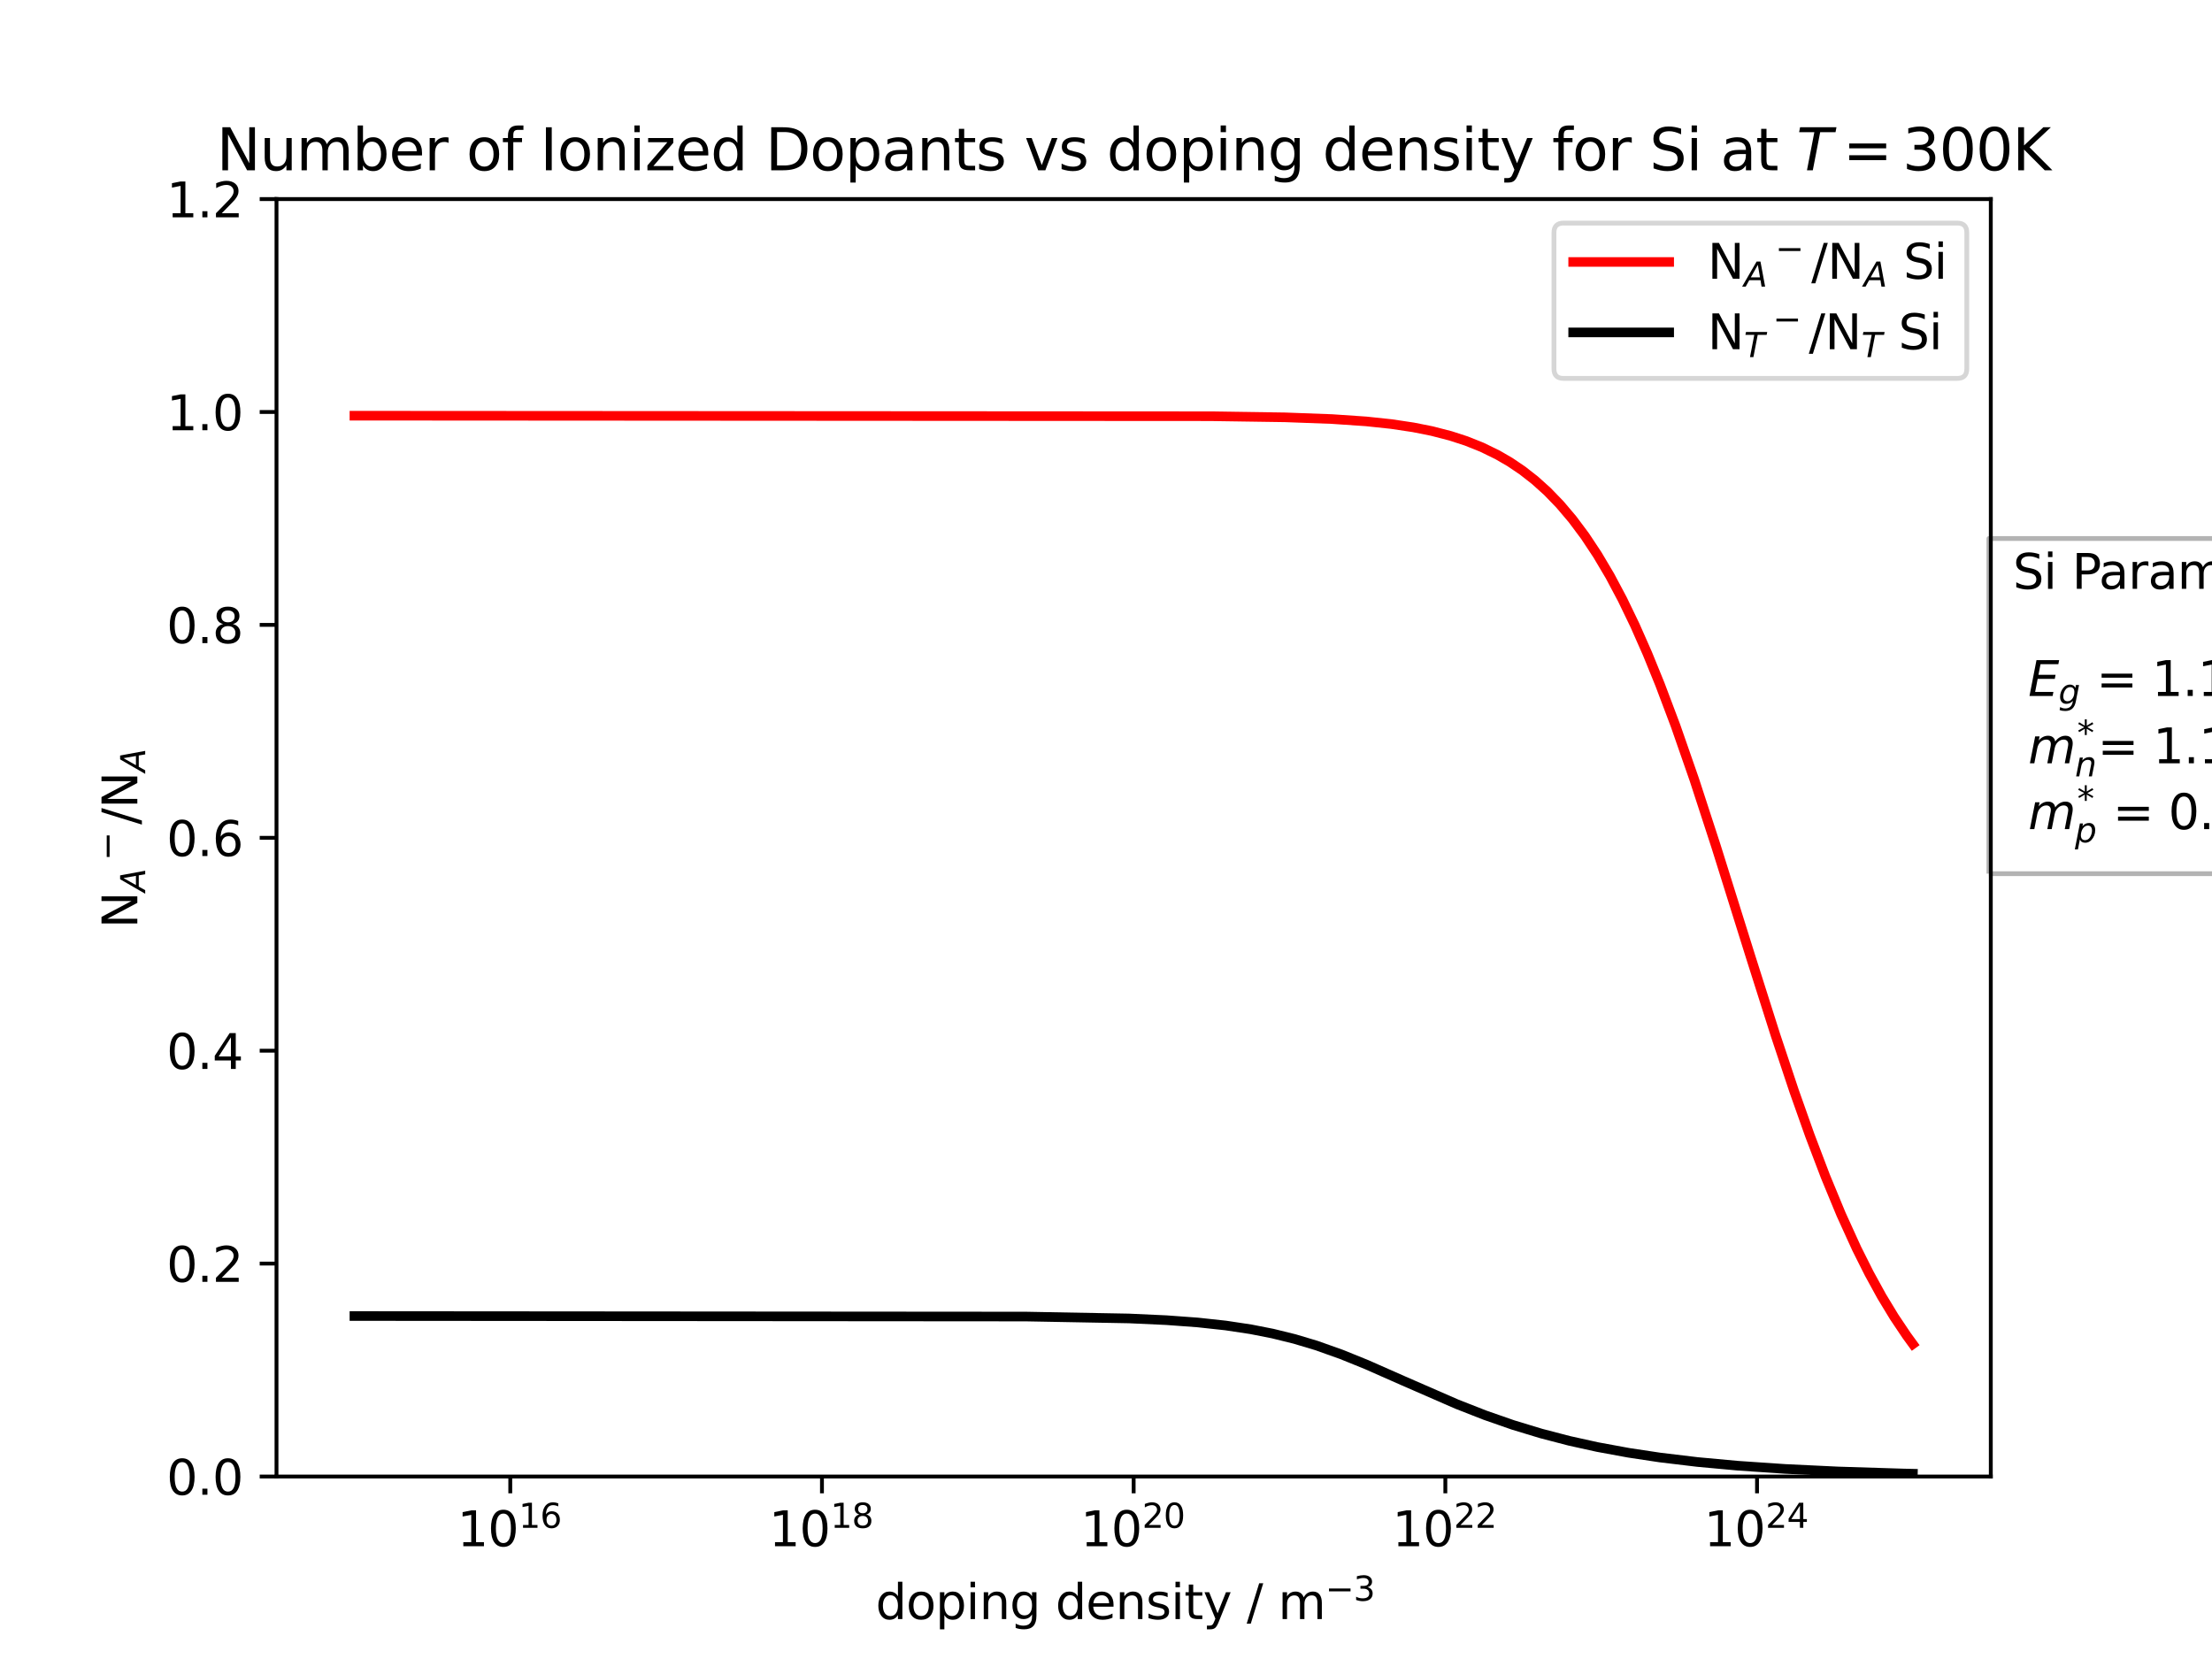 <?xml version="1.0" encoding="utf-8" standalone="no"?>
<!DOCTYPE svg PUBLIC "-//W3C//DTD SVG 1.1//EN"
  "http://www.w3.org/Graphics/SVG/1.1/DTD/svg11.dtd">
<svg xmlns:xlink="http://www.w3.org/1999/xlink" width="460.8pt" height="345.6pt" viewBox="0 0 460.8 345.6" xmlns="http://www.w3.org/2000/svg" version="1.1">
 <defs>
  <style type="text/css">*{stroke-linejoin: round; stroke-linecap: butt}</style>
 </defs>
 <g id="figure_1">
  <g id="patch_1">
   <path d="M 0 345.6 
L 460.8 345.6 
L 460.8 0 
L 0 0 
z
" style="fill: #ffffff"/>
  </g>
  <g id="axes_1">
   <g id="patch_2">
    <path d="M 57.6 307.584 
L 414.72 307.584 
L 414.72 41.472 
L 57.6 41.472 
z
" style="fill: #ffffff"/>
   </g>
   <g id="matplotlib.axis_1">
    <g id="xtick_1">
     <g id="line2d_1">
      <defs>
       <path id="me5ca3b048c" d="M 0 0 
L 0 3.5 
" style="stroke: #000000; stroke-width: 0.8"/>
      </defs>
      <g>
       <use xlink:href="#me5ca3b048c" x="106.298" y="307.584" style="stroke: #000000; stroke-width: 0.8"/>
      </g>
     </g>
     <g id="text_1">
      <!-- $\mathdefault{10^{16}}$ -->
      <g transform="translate(95.248 322.182) scale(0.1 -0.1)">
       <defs>
        <path id="DejaVuSans-31" d="M 794 531 
L 1825 531 
L 1825 4091 
L 703 3866 
L 703 4441 
L 1819 4666 
L 2450 4666 
L 2450 531 
L 3481 531 
L 3481 0 
L 794 0 
L 794 531 
z
" transform="scale(0.016)"/>
        <path id="DejaVuSans-30" d="M 2034 4250 
Q 1547 4250 1301 3770 
Q 1056 3291 1056 2328 
Q 1056 1369 1301 889 
Q 1547 409 2034 409 
Q 2525 409 2770 889 
Q 3016 1369 3016 2328 
Q 3016 3291 2770 3770 
Q 2525 4250 2034 4250 
z
M 2034 4750 
Q 2819 4750 3233 4129 
Q 3647 3509 3647 2328 
Q 3647 1150 3233 529 
Q 2819 -91 2034 -91 
Q 1250 -91 836 529 
Q 422 1150 422 2328 
Q 422 3509 836 4129 
Q 1250 4750 2034 4750 
z
" transform="scale(0.016)"/>
        <path id="DejaVuSans-36" d="M 2113 2584 
Q 1688 2584 1439 2293 
Q 1191 2003 1191 1497 
Q 1191 994 1439 701 
Q 1688 409 2113 409 
Q 2538 409 2786 701 
Q 3034 994 3034 1497 
Q 3034 2003 2786 2293 
Q 2538 2584 2113 2584 
z
M 3366 4563 
L 3366 3988 
Q 3128 4100 2886 4159 
Q 2644 4219 2406 4219 
Q 1781 4219 1451 3797 
Q 1122 3375 1075 2522 
Q 1259 2794 1537 2939 
Q 1816 3084 2150 3084 
Q 2853 3084 3261 2657 
Q 3669 2231 3669 1497 
Q 3669 778 3244 343 
Q 2819 -91 2113 -91 
Q 1303 -91 875 529 
Q 447 1150 447 2328 
Q 447 3434 972 4092 
Q 1497 4750 2381 4750 
Q 2619 4750 2861 4703 
Q 3103 4656 3366 4563 
z
" transform="scale(0.016)"/>
       </defs>
       <use xlink:href="#DejaVuSans-31" transform="translate(0 0.766)"/>
       <use xlink:href="#DejaVuSans-30" transform="translate(63.623 0.766)"/>
       <use xlink:href="#DejaVuSans-31" transform="translate(128.203 39.047) scale(0.7)"/>
       <use xlink:href="#DejaVuSans-36" transform="translate(172.739 39.047) scale(0.7)"/>
      </g>
     </g>
    </g>
    <g id="xtick_2">
     <g id="line2d_2">
      <g>
       <use xlink:href="#me5ca3b048c" x="171.229" y="307.584" style="stroke: #000000; stroke-width: 0.8"/>
      </g>
     </g>
     <g id="text_2">
      <!-- $\mathdefault{10^{18}}$ -->
      <g transform="translate(160.179 322.182) scale(0.1 -0.1)">
       <defs>
        <path id="DejaVuSans-38" d="M 2034 2216 
Q 1584 2216 1326 1975 
Q 1069 1734 1069 1313 
Q 1069 891 1326 650 
Q 1584 409 2034 409 
Q 2484 409 2743 651 
Q 3003 894 3003 1313 
Q 3003 1734 2745 1975 
Q 2488 2216 2034 2216 
z
M 1403 2484 
Q 997 2584 770 2862 
Q 544 3141 544 3541 
Q 544 4100 942 4425 
Q 1341 4750 2034 4750 
Q 2731 4750 3128 4425 
Q 3525 4100 3525 3541 
Q 3525 3141 3298 2862 
Q 3072 2584 2669 2484 
Q 3125 2378 3379 2068 
Q 3634 1759 3634 1313 
Q 3634 634 3220 271 
Q 2806 -91 2034 -91 
Q 1263 -91 848 271 
Q 434 634 434 1313 
Q 434 1759 690 2068 
Q 947 2378 1403 2484 
z
M 1172 3481 
Q 1172 3119 1398 2916 
Q 1625 2713 2034 2713 
Q 2441 2713 2670 2916 
Q 2900 3119 2900 3481 
Q 2900 3844 2670 4047 
Q 2441 4250 2034 4250 
Q 1625 4250 1398 4047 
Q 1172 3844 1172 3481 
z
" transform="scale(0.016)"/>
       </defs>
       <use xlink:href="#DejaVuSans-31" transform="translate(0 0.766)"/>
       <use xlink:href="#DejaVuSans-30" transform="translate(63.623 0.766)"/>
       <use xlink:href="#DejaVuSans-31" transform="translate(128.203 39.047) scale(0.7)"/>
       <use xlink:href="#DejaVuSans-38" transform="translate(172.739 39.047) scale(0.7)"/>
      </g>
     </g>
    </g>
    <g id="xtick_3">
     <g id="line2d_3">
      <g>
       <use xlink:href="#me5ca3b048c" x="236.16" y="307.584" style="stroke: #000000; stroke-width: 0.8"/>
      </g>
     </g>
     <g id="text_3">
      <!-- $\mathdefault{10^{20}}$ -->
      <g transform="translate(225.11 322.182) scale(0.1 -0.1)">
       <defs>
        <path id="DejaVuSans-32" d="M 1228 531 
L 3431 531 
L 3431 0 
L 469 0 
L 469 531 
Q 828 903 1448 1529 
Q 2069 2156 2228 2338 
Q 2531 2678 2651 2914 
Q 2772 3150 2772 3378 
Q 2772 3750 2511 3984 
Q 2250 4219 1831 4219 
Q 1534 4219 1204 4116 
Q 875 4013 500 3803 
L 500 4441 
Q 881 4594 1212 4672 
Q 1544 4750 1819 4750 
Q 2544 4750 2975 4387 
Q 3406 4025 3406 3419 
Q 3406 3131 3298 2873 
Q 3191 2616 2906 2266 
Q 2828 2175 2409 1742 
Q 1991 1309 1228 531 
z
" transform="scale(0.016)"/>
       </defs>
       <use xlink:href="#DejaVuSans-31" transform="translate(0 0.766)"/>
       <use xlink:href="#DejaVuSans-30" transform="translate(63.623 0.766)"/>
       <use xlink:href="#DejaVuSans-32" transform="translate(128.203 39.047) scale(0.7)"/>
       <use xlink:href="#DejaVuSans-30" transform="translate(172.739 39.047) scale(0.7)"/>
      </g>
     </g>
    </g>
    <g id="xtick_4">
     <g id="line2d_4">
      <g>
       <use xlink:href="#me5ca3b048c" x="301.091" y="307.584" style="stroke: #000000; stroke-width: 0.8"/>
      </g>
     </g>
     <g id="text_4">
      <!-- $\mathdefault{10^{22}}$ -->
      <g transform="translate(290.041 322.182) scale(0.1 -0.1)">
       <use xlink:href="#DejaVuSans-31" transform="translate(0 0.766)"/>
       <use xlink:href="#DejaVuSans-30" transform="translate(63.623 0.766)"/>
       <use xlink:href="#DejaVuSans-32" transform="translate(128.203 39.047) scale(0.7)"/>
       <use xlink:href="#DejaVuSans-32" transform="translate(172.739 39.047) scale(0.7)"/>
      </g>
     </g>
    </g>
    <g id="xtick_5">
     <g id="line2d_5">
      <g>
       <use xlink:href="#me5ca3b048c" x="366.022" y="307.584" style="stroke: #000000; stroke-width: 0.8"/>
      </g>
     </g>
     <g id="text_5">
      <!-- $\mathdefault{10^{24}}$ -->
      <g transform="translate(354.972 322.182) scale(0.1 -0.1)">
       <defs>
        <path id="DejaVuSans-34" d="M 2419 4116 
L 825 1625 
L 2419 1625 
L 2419 4116 
z
M 2253 4666 
L 3047 4666 
L 3047 1625 
L 3713 1625 
L 3713 1100 
L 3047 1100 
L 3047 0 
L 2419 0 
L 2419 1100 
L 313 1100 
L 313 1709 
L 2253 4666 
z
" transform="scale(0.016)"/>
       </defs>
       <use xlink:href="#DejaVuSans-31" transform="translate(0 0.766)"/>
       <use xlink:href="#DejaVuSans-30" transform="translate(63.623 0.766)"/>
       <use xlink:href="#DejaVuSans-32" transform="translate(128.203 39.047) scale(0.7)"/>
       <use xlink:href="#DejaVuSans-34" transform="translate(172.739 39.047) scale(0.7)"/>
      </g>
     </g>
    </g>
    <g id="text_6">
     <!-- doping density / m$^{-3}$  -->
     <g transform="translate(182.41 337.362) scale(0.1 -0.1)">
      <defs>
       <path id="DejaVuSans-64" d="M 2906 2969 
L 2906 4863 
L 3481 4863 
L 3481 0 
L 2906 0 
L 2906 525 
Q 2725 213 2448 61 
Q 2172 -91 1784 -91 
Q 1150 -91 751 415 
Q 353 922 353 1747 
Q 353 2572 751 3078 
Q 1150 3584 1784 3584 
Q 2172 3584 2448 3432 
Q 2725 3281 2906 2969 
z
M 947 1747 
Q 947 1113 1208 752 
Q 1469 391 1925 391 
Q 2381 391 2643 752 
Q 2906 1113 2906 1747 
Q 2906 2381 2643 2742 
Q 2381 3103 1925 3103 
Q 1469 3103 1208 2742 
Q 947 2381 947 1747 
z
" transform="scale(0.016)"/>
       <path id="DejaVuSans-6f" d="M 1959 3097 
Q 1497 3097 1228 2736 
Q 959 2375 959 1747 
Q 959 1119 1226 758 
Q 1494 397 1959 397 
Q 2419 397 2687 759 
Q 2956 1122 2956 1747 
Q 2956 2369 2687 2733 
Q 2419 3097 1959 3097 
z
M 1959 3584 
Q 2709 3584 3137 3096 
Q 3566 2609 3566 1747 
Q 3566 888 3137 398 
Q 2709 -91 1959 -91 
Q 1206 -91 779 398 
Q 353 888 353 1747 
Q 353 2609 779 3096 
Q 1206 3584 1959 3584 
z
" transform="scale(0.016)"/>
       <path id="DejaVuSans-70" d="M 1159 525 
L 1159 -1331 
L 581 -1331 
L 581 3500 
L 1159 3500 
L 1159 2969 
Q 1341 3281 1617 3432 
Q 1894 3584 2278 3584 
Q 2916 3584 3314 3078 
Q 3713 2572 3713 1747 
Q 3713 922 3314 415 
Q 2916 -91 2278 -91 
Q 1894 -91 1617 61 
Q 1341 213 1159 525 
z
M 3116 1747 
Q 3116 2381 2855 2742 
Q 2594 3103 2138 3103 
Q 1681 3103 1420 2742 
Q 1159 2381 1159 1747 
Q 1159 1113 1420 752 
Q 1681 391 2138 391 
Q 2594 391 2855 752 
Q 3116 1113 3116 1747 
z
" transform="scale(0.016)"/>
       <path id="DejaVuSans-69" d="M 603 3500 
L 1178 3500 
L 1178 0 
L 603 0 
L 603 3500 
z
M 603 4863 
L 1178 4863 
L 1178 4134 
L 603 4134 
L 603 4863 
z
" transform="scale(0.016)"/>
       <path id="DejaVuSans-6e" d="M 3513 2113 
L 3513 0 
L 2938 0 
L 2938 2094 
Q 2938 2591 2744 2837 
Q 2550 3084 2163 3084 
Q 1697 3084 1428 2787 
Q 1159 2491 1159 1978 
L 1159 0 
L 581 0 
L 581 3500 
L 1159 3500 
L 1159 2956 
Q 1366 3272 1645 3428 
Q 1925 3584 2291 3584 
Q 2894 3584 3203 3211 
Q 3513 2838 3513 2113 
z
" transform="scale(0.016)"/>
       <path id="DejaVuSans-67" d="M 2906 1791 
Q 2906 2416 2648 2759 
Q 2391 3103 1925 3103 
Q 1463 3103 1205 2759 
Q 947 2416 947 1791 
Q 947 1169 1205 825 
Q 1463 481 1925 481 
Q 2391 481 2648 825 
Q 2906 1169 2906 1791 
z
M 3481 434 
Q 3481 -459 3084 -895 
Q 2688 -1331 1869 -1331 
Q 1566 -1331 1297 -1286 
Q 1028 -1241 775 -1147 
L 775 -588 
Q 1028 -725 1275 -790 
Q 1522 -856 1778 -856 
Q 2344 -856 2625 -561 
Q 2906 -266 2906 331 
L 2906 616 
Q 2728 306 2450 153 
Q 2172 0 1784 0 
Q 1141 0 747 490 
Q 353 981 353 1791 
Q 353 2603 747 3093 
Q 1141 3584 1784 3584 
Q 2172 3584 2450 3431 
Q 2728 3278 2906 2969 
L 2906 3500 
L 3481 3500 
L 3481 434 
z
" transform="scale(0.016)"/>
       <path id="DejaVuSans-20" transform="scale(0.016)"/>
       <path id="DejaVuSans-65" d="M 3597 1894 
L 3597 1613 
L 953 1613 
Q 991 1019 1311 708 
Q 1631 397 2203 397 
Q 2534 397 2845 478 
Q 3156 559 3463 722 
L 3463 178 
Q 3153 47 2828 -22 
Q 2503 -91 2169 -91 
Q 1331 -91 842 396 
Q 353 884 353 1716 
Q 353 2575 817 3079 
Q 1281 3584 2069 3584 
Q 2775 3584 3186 3129 
Q 3597 2675 3597 1894 
z
M 3022 2063 
Q 3016 2534 2758 2815 
Q 2500 3097 2075 3097 
Q 1594 3097 1305 2825 
Q 1016 2553 972 2059 
L 3022 2063 
z
" transform="scale(0.016)"/>
       <path id="DejaVuSans-73" d="M 2834 3397 
L 2834 2853 
Q 2591 2978 2328 3040 
Q 2066 3103 1784 3103 
Q 1356 3103 1142 2972 
Q 928 2841 928 2578 
Q 928 2378 1081 2264 
Q 1234 2150 1697 2047 
L 1894 2003 
Q 2506 1872 2764 1633 
Q 3022 1394 3022 966 
Q 3022 478 2636 193 
Q 2250 -91 1575 -91 
Q 1294 -91 989 -36 
Q 684 19 347 128 
L 347 722 
Q 666 556 975 473 
Q 1284 391 1588 391 
Q 1994 391 2212 530 
Q 2431 669 2431 922 
Q 2431 1156 2273 1281 
Q 2116 1406 1581 1522 
L 1381 1569 
Q 847 1681 609 1914 
Q 372 2147 372 2553 
Q 372 3047 722 3315 
Q 1072 3584 1716 3584 
Q 2034 3584 2315 3537 
Q 2597 3491 2834 3397 
z
" transform="scale(0.016)"/>
       <path id="DejaVuSans-74" d="M 1172 4494 
L 1172 3500 
L 2356 3500 
L 2356 3053 
L 1172 3053 
L 1172 1153 
Q 1172 725 1289 603 
Q 1406 481 1766 481 
L 2356 481 
L 2356 0 
L 1766 0 
Q 1100 0 847 248 
Q 594 497 594 1153 
L 594 3053 
L 172 3053 
L 172 3500 
L 594 3500 
L 594 4494 
L 1172 4494 
z
" transform="scale(0.016)"/>
       <path id="DejaVuSans-79" d="M 2059 -325 
Q 1816 -950 1584 -1140 
Q 1353 -1331 966 -1331 
L 506 -1331 
L 506 -850 
L 844 -850 
Q 1081 -850 1212 -737 
Q 1344 -625 1503 -206 
L 1606 56 
L 191 3500 
L 800 3500 
L 1894 763 
L 2988 3500 
L 3597 3500 
L 2059 -325 
z
" transform="scale(0.016)"/>
       <path id="DejaVuSans-2f" d="M 1625 4666 
L 2156 4666 
L 531 -594 
L 0 -594 
L 1625 4666 
z
" transform="scale(0.016)"/>
       <path id="DejaVuSans-6d" d="M 3328 2828 
Q 3544 3216 3844 3400 
Q 4144 3584 4550 3584 
Q 5097 3584 5394 3201 
Q 5691 2819 5691 2113 
L 5691 0 
L 5113 0 
L 5113 2094 
Q 5113 2597 4934 2840 
Q 4756 3084 4391 3084 
Q 3944 3084 3684 2787 
Q 3425 2491 3425 1978 
L 3425 0 
L 2847 0 
L 2847 2094 
Q 2847 2600 2669 2842 
Q 2491 3084 2119 3084 
Q 1678 3084 1418 2786 
Q 1159 2488 1159 1978 
L 1159 0 
L 581 0 
L 581 3500 
L 1159 3500 
L 1159 2956 
Q 1356 3278 1631 3431 
Q 1906 3584 2284 3584 
Q 2666 3584 2933 3390 
Q 3200 3197 3328 2828 
z
" transform="scale(0.016)"/>
       <path id="DejaVuSans-2212" d="M 678 2272 
L 4684 2272 
L 4684 1741 
L 678 1741 
L 678 2272 
z
" transform="scale(0.016)"/>
       <path id="DejaVuSans-33" d="M 2597 2516 
Q 3050 2419 3304 2112 
Q 3559 1806 3559 1356 
Q 3559 666 3084 287 
Q 2609 -91 1734 -91 
Q 1441 -91 1130 -33 
Q 819 25 488 141 
L 488 750 
Q 750 597 1062 519 
Q 1375 441 1716 441 
Q 2309 441 2620 675 
Q 2931 909 2931 1356 
Q 2931 1769 2642 2001 
Q 2353 2234 1838 2234 
L 1294 2234 
L 1294 2753 
L 1863 2753 
Q 2328 2753 2575 2939 
Q 2822 3125 2822 3475 
Q 2822 3834 2567 4026 
Q 2313 4219 1838 4219 
Q 1578 4219 1281 4162 
Q 984 4106 628 3988 
L 628 4550 
Q 988 4650 1302 4700 
Q 1616 4750 1894 4750 
Q 2613 4750 3031 4423 
Q 3450 4097 3450 3541 
Q 3450 3153 3228 2886 
Q 3006 2619 2597 2516 
z
" transform="scale(0.016)"/>
      </defs>
      <use xlink:href="#DejaVuSans-64" transform="translate(0 0.766)"/>
      <use xlink:href="#DejaVuSans-6f" transform="translate(63.477 0.766)"/>
      <use xlink:href="#DejaVuSans-70" transform="translate(124.658 0.766)"/>
      <use xlink:href="#DejaVuSans-69" transform="translate(188.135 0.766)"/>
      <use xlink:href="#DejaVuSans-6e" transform="translate(215.918 0.766)"/>
      <use xlink:href="#DejaVuSans-67" transform="translate(279.297 0.766)"/>
      <use xlink:href="#DejaVuSans-20" transform="translate(342.773 0.766)"/>
      <use xlink:href="#DejaVuSans-64" transform="translate(374.561 0.766)"/>
      <use xlink:href="#DejaVuSans-65" transform="translate(438.037 0.766)"/>
      <use xlink:href="#DejaVuSans-6e" transform="translate(499.561 0.766)"/>
      <use xlink:href="#DejaVuSans-73" transform="translate(562.939 0.766)"/>
      <use xlink:href="#DejaVuSans-69" transform="translate(615.039 0.766)"/>
      <use xlink:href="#DejaVuSans-74" transform="translate(642.822 0.766)"/>
      <use xlink:href="#DejaVuSans-79" transform="translate(682.031 0.766)"/>
      <use xlink:href="#DejaVuSans-20" transform="translate(741.211 0.766)"/>
      <use xlink:href="#DejaVuSans-2f" transform="translate(772.998 0.766)"/>
      <use xlink:href="#DejaVuSans-20" transform="translate(806.689 0.766)"/>
      <use xlink:href="#DejaVuSans-6d" transform="translate(838.477 0.766)"/>
      <use xlink:href="#DejaVuSans-2212" transform="translate(936.846 39.047) scale(0.7)"/>
      <use xlink:href="#DejaVuSans-33" transform="translate(995.498 39.047) scale(0.7)"/>
      <use xlink:href="#DejaVuSans-20" transform="translate(1042.769 0.766)"/>
     </g>
    </g>
   </g>
   <g id="matplotlib.axis_2">
    <g id="ytick_1">
     <g id="line2d_6">
      <defs>
       <path id="md9f8030d92" d="M 0 0 
L -3.5 0 
" style="stroke: #000000; stroke-width: 0.8"/>
      </defs>
      <g>
       <use xlink:href="#md9f8030d92" x="57.6" y="307.584" style="stroke: #000000; stroke-width: 0.8"/>
      </g>
     </g>
     <g id="text_7">
      <!-- 0.0 -->
      <g transform="translate(34.697 311.383) scale(0.1 -0.1)">
       <defs>
        <path id="DejaVuSans-2e" d="M 684 794 
L 1344 794 
L 1344 0 
L 684 0 
L 684 794 
z
" transform="scale(0.016)"/>
       </defs>
       <use xlink:href="#DejaVuSans-30"/>
       <use xlink:href="#DejaVuSans-2e" transform="translate(63.623 0)"/>
       <use xlink:href="#DejaVuSans-30" transform="translate(95.41 0)"/>
      </g>
     </g>
    </g>
    <g id="ytick_2">
     <g id="line2d_7">
      <g>
       <use xlink:href="#md9f8030d92" x="57.6" y="263.232" style="stroke: #000000; stroke-width: 0.8"/>
      </g>
     </g>
     <g id="text_8">
      <!-- 0.2 -->
      <g transform="translate(34.697 267.031) scale(0.1 -0.1)">
       <use xlink:href="#DejaVuSans-30"/>
       <use xlink:href="#DejaVuSans-2e" transform="translate(63.623 0)"/>
       <use xlink:href="#DejaVuSans-32" transform="translate(95.41 0)"/>
      </g>
     </g>
    </g>
    <g id="ytick_3">
     <g id="line2d_8">
      <g>
       <use xlink:href="#md9f8030d92" x="57.6" y="218.88" style="stroke: #000000; stroke-width: 0.8"/>
      </g>
     </g>
     <g id="text_9">
      <!-- 0.4 -->
      <g transform="translate(34.697 222.679) scale(0.1 -0.1)">
       <use xlink:href="#DejaVuSans-30"/>
       <use xlink:href="#DejaVuSans-2e" transform="translate(63.623 0)"/>
       <use xlink:href="#DejaVuSans-34" transform="translate(95.41 0)"/>
      </g>
     </g>
    </g>
    <g id="ytick_4">
     <g id="line2d_9">
      <g>
       <use xlink:href="#md9f8030d92" x="57.6" y="174.528" style="stroke: #000000; stroke-width: 0.8"/>
      </g>
     </g>
     <g id="text_10">
      <!-- 0.6 -->
      <g transform="translate(34.697 178.327) scale(0.1 -0.1)">
       <use xlink:href="#DejaVuSans-30"/>
       <use xlink:href="#DejaVuSans-2e" transform="translate(63.623 0)"/>
       <use xlink:href="#DejaVuSans-36" transform="translate(95.41 0)"/>
      </g>
     </g>
    </g>
    <g id="ytick_5">
     <g id="line2d_10">
      <g>
       <use xlink:href="#md9f8030d92" x="57.6" y="130.176" style="stroke: #000000; stroke-width: 0.8"/>
      </g>
     </g>
     <g id="text_11">
      <!-- 0.8 -->
      <g transform="translate(34.697 133.975) scale(0.1 -0.1)">
       <use xlink:href="#DejaVuSans-30"/>
       <use xlink:href="#DejaVuSans-2e" transform="translate(63.623 0)"/>
       <use xlink:href="#DejaVuSans-38" transform="translate(95.41 0)"/>
      </g>
     </g>
    </g>
    <g id="ytick_6">
     <g id="line2d_11">
      <g>
       <use xlink:href="#md9f8030d92" x="57.6" y="85.824" style="stroke: #000000; stroke-width: 0.8"/>
      </g>
     </g>
     <g id="text_12">
      <!-- 1.0 -->
      <g transform="translate(34.697 89.623) scale(0.1 -0.1)">
       <use xlink:href="#DejaVuSans-31"/>
       <use xlink:href="#DejaVuSans-2e" transform="translate(63.623 0)"/>
       <use xlink:href="#DejaVuSans-30" transform="translate(95.41 0)"/>
      </g>
     </g>
    </g>
    <g id="ytick_7">
     <g id="line2d_12">
      <g>
       <use xlink:href="#md9f8030d92" x="57.6" y="41.472" style="stroke: #000000; stroke-width: 0.8"/>
      </g>
     </g>
     <g id="text_13">
      <!-- 1.2 -->
      <g transform="translate(34.697 45.271) scale(0.1 -0.1)">
       <use xlink:href="#DejaVuSans-31"/>
       <use xlink:href="#DejaVuSans-2e" transform="translate(63.623 0)"/>
       <use xlink:href="#DejaVuSans-32" transform="translate(95.41 0)"/>
      </g>
     </g>
    </g>
    <g id="text_14">
     <!-- N$_A$$^-$/N$_A$ -->
     <g transform="translate(28.617 193.378) rotate(-90) scale(0.1 -0.1)">
      <defs>
       <path id="DejaVuSans-4e" d="M 628 4666 
L 1478 4666 
L 3547 763 
L 3547 4666 
L 4159 4666 
L 4159 0 
L 3309 0 
L 1241 3903 
L 1241 0 
L 628 0 
L 628 4666 
z
" transform="scale(0.016)"/>
       <path id="DejaVuSans-Oblique-41" d="M 2356 4666 
L 3072 4666 
L 3938 0 
L 3278 0 
L 3084 1197 
L 984 1197 
L 325 0 
L -341 0 
L 2356 4666 
z
M 2584 4044 
L 1275 1722 
L 2988 1722 
L 2584 4044 
z
" transform="scale(0.016)"/>
      </defs>
      <use xlink:href="#DejaVuSans-4e" transform="translate(0 0.094)"/>
      <use xlink:href="#DejaVuSans-Oblique-41" transform="translate(75.762 -16.312) scale(0.7)"/>
      <use xlink:href="#DejaVuSans-2212" transform="translate(140.977 38.375) scale(0.7)"/>
      <use xlink:href="#DejaVuSans-2f" transform="translate(216.001 0.094)"/>
      <use xlink:href="#DejaVuSans-4e" transform="translate(249.692 0.094)"/>
      <use xlink:href="#DejaVuSans-Oblique-41" transform="translate(325.454 -16.312) scale(0.7)"/>
     </g>
    </g>
   </g>
   <g id="line2d_13">
    <path d="M 73.833 86.597 
L 252.1 86.707 
L 267.715 86.938 
L 277.474 87.298 
L 284.63 87.785 
L 289.835 88.338 
L 294.39 89.019 
L 298.293 89.797 
L 302.197 90.806 
L 305.45 91.865 
L 308.703 93.166 
L 311.956 94.753 
L 314.559 96.262 
L 317.161 98.02 
L 319.763 100.054 
L 322.366 102.4 
L 324.968 105.091 
L 327.571 108.164 
L 330.173 111.648 
L 332.776 115.577 
L 335.378 119.968 
L 337.981 124.864 
L 340.583 130.257 
L 343.185 136.149 
L 345.788 142.542 
L 349.041 151.17 
L 352.945 162.378 
L 357.499 176.357 
L 364.656 199.218 
L 369.86 215.618 
L 373.764 227.334 
L 377.017 236.511 
L 380.27 245.07 
L 383.523 252.942 
L 386.776 260.092 
L 389.379 265.284 
L 391.981 270.031 
L 394.584 274.329 
L 397.186 278.214 
L 398.487 280.001 
L 398.487 280.001 
" clip-path="url(#p0de213d702)" style="fill: none; stroke: #ff0000; stroke-width: 2; stroke-linecap: square"/>
   </g>
   <g id="line2d_14">
    <path d="M 73.833 274.152 
L 213.714 274.262 
L 235.184 274.657 
L 242.991 275.015 
L 249.498 275.492 
L 255.353 276.127 
L 260.558 276.912 
L 265.112 277.807 
L 269.666 278.928 
L 274.221 280.29 
L 279.426 282.141 
L 284.63 284.247 
L 292.438 287.693 
L 303.498 292.516 
L 309.354 294.81 
L 315.209 296.851 
L 321.065 298.628 
L 326.92 300.153 
L 332.776 301.447 
L 339.282 302.643 
L 345.788 303.623 
L 353.595 304.56 
L 362.053 305.337 
L 371.812 306 
L 382.873 306.528 
L 396.535 306.954 
L 398.487 307 
L 398.487 307 
" clip-path="url(#p0de213d702)" style="fill: none; stroke: #000000; stroke-width: 2; stroke-linecap: square"/>
   </g>
   <g id="patch_3">
    <path d="M 57.6 307.584 
L 57.6 41.472 
" style="fill: none; stroke: #000000; stroke-width: 0.8; stroke-linejoin: miter; stroke-linecap: square"/>
   </g>
   <g id="patch_4">
    <path d="M 414.72 307.584 
L 414.72 41.472 
" style="fill: none; stroke: #000000; stroke-width: 0.8; stroke-linejoin: miter; stroke-linecap: square"/>
   </g>
   <g id="patch_5">
    <path d="M 57.6 307.584 
L 414.72 307.584 
" style="fill: none; stroke: #000000; stroke-width: 0.8; stroke-linejoin: miter; stroke-linecap: square"/>
   </g>
   <g id="patch_6">
    <path d="M 57.6 41.472 
L 414.72 41.472 
" style="fill: none; stroke: #000000; stroke-width: 0.8; stroke-linejoin: miter; stroke-linecap: square"/>
   </g>
   <g id="text_15">
    <!-- Number of Ionized Dopants vs doping density for Si at $ T= 300 $K -->
    <g transform="translate(45.12 35.472) scale(0.12 -0.12)">
     <defs>
      <path id="DejaVuSans-75" d="M 544 1381 
L 544 3500 
L 1119 3500 
L 1119 1403 
Q 1119 906 1312 657 
Q 1506 409 1894 409 
Q 2359 409 2629 706 
Q 2900 1003 2900 1516 
L 2900 3500 
L 3475 3500 
L 3475 0 
L 2900 0 
L 2900 538 
Q 2691 219 2414 64 
Q 2138 -91 1772 -91 
Q 1169 -91 856 284 
Q 544 659 544 1381 
z
M 1991 3584 
L 1991 3584 
z
" transform="scale(0.016)"/>
      <path id="DejaVuSans-62" d="M 3116 1747 
Q 3116 2381 2855 2742 
Q 2594 3103 2138 3103 
Q 1681 3103 1420 2742 
Q 1159 2381 1159 1747 
Q 1159 1113 1420 752 
Q 1681 391 2138 391 
Q 2594 391 2855 752 
Q 3116 1113 3116 1747 
z
M 1159 2969 
Q 1341 3281 1617 3432 
Q 1894 3584 2278 3584 
Q 2916 3584 3314 3078 
Q 3713 2572 3713 1747 
Q 3713 922 3314 415 
Q 2916 -91 2278 -91 
Q 1894 -91 1617 61 
Q 1341 213 1159 525 
L 1159 0 
L 581 0 
L 581 4863 
L 1159 4863 
L 1159 2969 
z
" transform="scale(0.016)"/>
      <path id="DejaVuSans-72" d="M 2631 2963 
Q 2534 3019 2420 3045 
Q 2306 3072 2169 3072 
Q 1681 3072 1420 2755 
Q 1159 2438 1159 1844 
L 1159 0 
L 581 0 
L 581 3500 
L 1159 3500 
L 1159 2956 
Q 1341 3275 1631 3429 
Q 1922 3584 2338 3584 
Q 2397 3584 2469 3576 
Q 2541 3569 2628 3553 
L 2631 2963 
z
" transform="scale(0.016)"/>
      <path id="DejaVuSans-66" d="M 2375 4863 
L 2375 4384 
L 1825 4384 
Q 1516 4384 1395 4259 
Q 1275 4134 1275 3809 
L 1275 3500 
L 2222 3500 
L 2222 3053 
L 1275 3053 
L 1275 0 
L 697 0 
L 697 3053 
L 147 3053 
L 147 3500 
L 697 3500 
L 697 3744 
Q 697 4328 969 4595 
Q 1241 4863 1831 4863 
L 2375 4863 
z
" transform="scale(0.016)"/>
      <path id="DejaVuSans-49" d="M 628 4666 
L 1259 4666 
L 1259 0 
L 628 0 
L 628 4666 
z
" transform="scale(0.016)"/>
      <path id="DejaVuSans-7a" d="M 353 3500 
L 3084 3500 
L 3084 2975 
L 922 459 
L 3084 459 
L 3084 0 
L 275 0 
L 275 525 
L 2438 3041 
L 353 3041 
L 353 3500 
z
" transform="scale(0.016)"/>
      <path id="DejaVuSans-44" d="M 1259 4147 
L 1259 519 
L 2022 519 
Q 2988 519 3436 956 
Q 3884 1394 3884 2338 
Q 3884 3275 3436 3711 
Q 2988 4147 2022 4147 
L 1259 4147 
z
M 628 4666 
L 1925 4666 
Q 3281 4666 3915 4102 
Q 4550 3538 4550 2338 
Q 4550 1131 3912 565 
Q 3275 0 1925 0 
L 628 0 
L 628 4666 
z
" transform="scale(0.016)"/>
      <path id="DejaVuSans-61" d="M 2194 1759 
Q 1497 1759 1228 1600 
Q 959 1441 959 1056 
Q 959 750 1161 570 
Q 1363 391 1709 391 
Q 2188 391 2477 730 
Q 2766 1069 2766 1631 
L 2766 1759 
L 2194 1759 
z
M 3341 1997 
L 3341 0 
L 2766 0 
L 2766 531 
Q 2569 213 2275 61 
Q 1981 -91 1556 -91 
Q 1019 -91 701 211 
Q 384 513 384 1019 
Q 384 1609 779 1909 
Q 1175 2209 1959 2209 
L 2766 2209 
L 2766 2266 
Q 2766 2663 2505 2880 
Q 2244 3097 1772 3097 
Q 1472 3097 1187 3025 
Q 903 2953 641 2809 
L 641 3341 
Q 956 3463 1253 3523 
Q 1550 3584 1831 3584 
Q 2591 3584 2966 3190 
Q 3341 2797 3341 1997 
z
" transform="scale(0.016)"/>
      <path id="DejaVuSans-76" d="M 191 3500 
L 800 3500 
L 1894 563 
L 2988 3500 
L 3597 3500 
L 2284 0 
L 1503 0 
L 191 3500 
z
" transform="scale(0.016)"/>
      <path id="DejaVuSans-53" d="M 3425 4513 
L 3425 3897 
Q 3066 4069 2747 4153 
Q 2428 4238 2131 4238 
Q 1616 4238 1336 4038 
Q 1056 3838 1056 3469 
Q 1056 3159 1242 3001 
Q 1428 2844 1947 2747 
L 2328 2669 
Q 3034 2534 3370 2195 
Q 3706 1856 3706 1288 
Q 3706 609 3251 259 
Q 2797 -91 1919 -91 
Q 1588 -91 1214 -16 
Q 841 59 441 206 
L 441 856 
Q 825 641 1194 531 
Q 1563 422 1919 422 
Q 2459 422 2753 634 
Q 3047 847 3047 1241 
Q 3047 1584 2836 1778 
Q 2625 1972 2144 2069 
L 1759 2144 
Q 1053 2284 737 2584 
Q 422 2884 422 3419 
Q 422 4038 858 4394 
Q 1294 4750 2059 4750 
Q 2388 4750 2728 4690 
Q 3069 4631 3425 4513 
z
" transform="scale(0.016)"/>
      <path id="DejaVuSans-Oblique-54" d="M 378 4666 
L 4325 4666 
L 4225 4134 
L 2559 4134 
L 1759 0 
L 1125 0 
L 1925 4134 
L 275 4134 
L 378 4666 
z
" transform="scale(0.016)"/>
      <path id="DejaVuSans-3d" d="M 678 2906 
L 4684 2906 
L 4684 2381 
L 678 2381 
L 678 2906 
z
M 678 1631 
L 4684 1631 
L 4684 1100 
L 678 1100 
L 678 1631 
z
" transform="scale(0.016)"/>
      <path id="DejaVuSans-4b" d="M 628 4666 
L 1259 4666 
L 1259 2694 
L 3353 4666 
L 4166 4666 
L 1850 2491 
L 4331 0 
L 3500 0 
L 1259 2247 
L 1259 0 
L 628 0 
L 628 4666 
z
" transform="scale(0.016)"/>
     </defs>
     <use xlink:href="#DejaVuSans-4e" transform="translate(0 0.016)"/>
     <use xlink:href="#DejaVuSans-75" transform="translate(74.805 0.016)"/>
     <use xlink:href="#DejaVuSans-6d" transform="translate(138.184 0.016)"/>
     <use xlink:href="#DejaVuSans-62" transform="translate(235.596 0.016)"/>
     <use xlink:href="#DejaVuSans-65" transform="translate(299.072 0.016)"/>
     <use xlink:href="#DejaVuSans-72" transform="translate(360.596 0.016)"/>
     <use xlink:href="#DejaVuSans-20" transform="translate(401.709 0.016)"/>
     <use xlink:href="#DejaVuSans-6f" transform="translate(433.496 0.016)"/>
     <use xlink:href="#DejaVuSans-66" transform="translate(494.678 0.016)"/>
     <use xlink:href="#DejaVuSans-20" transform="translate(529.883 0.016)"/>
     <use xlink:href="#DejaVuSans-49" transform="translate(561.67 0.016)"/>
     <use xlink:href="#DejaVuSans-6f" transform="translate(591.162 0.016)"/>
     <use xlink:href="#DejaVuSans-6e" transform="translate(652.344 0.016)"/>
     <use xlink:href="#DejaVuSans-69" transform="translate(715.723 0.016)"/>
     <use xlink:href="#DejaVuSans-7a" transform="translate(743.506 0.016)"/>
     <use xlink:href="#DejaVuSans-65" transform="translate(795.996 0.016)"/>
     <use xlink:href="#DejaVuSans-64" transform="translate(857.52 0.016)"/>
     <use xlink:href="#DejaVuSans-20" transform="translate(920.996 0.016)"/>
     <use xlink:href="#DejaVuSans-44" transform="translate(952.783 0.016)"/>
     <use xlink:href="#DejaVuSans-6f" transform="translate(1029.785 0.016)"/>
     <use xlink:href="#DejaVuSans-70" transform="translate(1090.967 0.016)"/>
     <use xlink:href="#DejaVuSans-61" transform="translate(1154.443 0.016)"/>
     <use xlink:href="#DejaVuSans-6e" transform="translate(1215.723 0.016)"/>
     <use xlink:href="#DejaVuSans-74" transform="translate(1279.102 0.016)"/>
     <use xlink:href="#DejaVuSans-73" transform="translate(1318.311 0.016)"/>
     <use xlink:href="#DejaVuSans-20" transform="translate(1370.41 0.016)"/>
     <use xlink:href="#DejaVuSans-76" transform="translate(1402.197 0.016)"/>
     <use xlink:href="#DejaVuSans-73" transform="translate(1461.377 0.016)"/>
     <use xlink:href="#DejaVuSans-20" transform="translate(1513.477 0.016)"/>
     <use xlink:href="#DejaVuSans-64" transform="translate(1545.264 0.016)"/>
     <use xlink:href="#DejaVuSans-6f" transform="translate(1608.74 0.016)"/>
     <use xlink:href="#DejaVuSans-70" transform="translate(1669.922 0.016)"/>
     <use xlink:href="#DejaVuSans-69" transform="translate(1733.398 0.016)"/>
     <use xlink:href="#DejaVuSans-6e" transform="translate(1761.182 0.016)"/>
     <use xlink:href="#DejaVuSans-67" transform="translate(1824.561 0.016)"/>
     <use xlink:href="#DejaVuSans-20" transform="translate(1888.037 0.016)"/>
     <use xlink:href="#DejaVuSans-64" transform="translate(1919.824 0.016)"/>
     <use xlink:href="#DejaVuSans-65" transform="translate(1983.301 0.016)"/>
     <use xlink:href="#DejaVuSans-6e" transform="translate(2044.824 0.016)"/>
     <use xlink:href="#DejaVuSans-73" transform="translate(2108.203 0.016)"/>
     <use xlink:href="#DejaVuSans-69" transform="translate(2160.303 0.016)"/>
     <use xlink:href="#DejaVuSans-74" transform="translate(2188.086 0.016)"/>
     <use xlink:href="#DejaVuSans-79" transform="translate(2227.295 0.016)"/>
     <use xlink:href="#DejaVuSans-20" transform="translate(2286.475 0.016)"/>
     <use xlink:href="#DejaVuSans-66" transform="translate(2318.262 0.016)"/>
     <use xlink:href="#DejaVuSans-6f" transform="translate(2353.467 0.016)"/>
     <use xlink:href="#DejaVuSans-72" transform="translate(2414.648 0.016)"/>
     <use xlink:href="#DejaVuSans-20" transform="translate(2455.762 0.016)"/>
     <use xlink:href="#DejaVuSans-53" transform="translate(2487.549 0.016)"/>
     <use xlink:href="#DejaVuSans-69" transform="translate(2551.025 0.016)"/>
     <use xlink:href="#DejaVuSans-20" transform="translate(2578.809 0.016)"/>
     <use xlink:href="#DejaVuSans-61" transform="translate(2610.596 0.016)"/>
     <use xlink:href="#DejaVuSans-74" transform="translate(2671.875 0.016)"/>
     <use xlink:href="#DejaVuSans-20" transform="translate(2711.084 0.016)"/>
     <use xlink:href="#DejaVuSans-Oblique-54" transform="translate(2742.871 0.016)"/>
     <use xlink:href="#DejaVuSans-3d" transform="translate(2823.438 0.016)"/>
     <use xlink:href="#DejaVuSans-33" transform="translate(2926.709 0.016)"/>
     <use xlink:href="#DejaVuSans-30" transform="translate(2990.332 0.016)"/>
     <use xlink:href="#DejaVuSans-30" transform="translate(3053.955 0.016)"/>
     <use xlink:href="#DejaVuSans-4b" transform="translate(3117.578 0.016)"/>
    </g>
   </g>
   <g id="legend_1">
    <g id="patch_7">
     <path d="M 325.72 78.828 
L 407.72 78.828 
Q 409.72 78.828 409.72 76.828 
L 409.72 48.472 
Q 409.72 46.472 407.72 46.472 
L 325.72 46.472 
Q 323.72 46.472 323.72 48.472 
L 323.72 76.828 
Q 323.72 78.828 325.72 78.828 
z
" style="fill: #ffffff; opacity: 0.8; stroke: #cccccc; stroke-linejoin: miter"/>
    </g>
    <g id="line2d_15">
     <path d="M 327.72 54.57 
L 337.72 54.57 
L 347.72 54.57 
" style="fill: none; stroke: #ff0000; stroke-width: 2; stroke-linecap: square"/>
    </g>
    <g id="text_16">
     <!-- N$_A$$^-$/N$_A$ Si -->
     <g transform="translate(355.72 58.07) scale(0.1 -0.1)">
      <use xlink:href="#DejaVuSans-4e" transform="translate(0 0.016)"/>
      <use xlink:href="#DejaVuSans-Oblique-41" transform="translate(75.762 -16.391) scale(0.7)"/>
      <use xlink:href="#DejaVuSans-2212" transform="translate(140.977 38.297) scale(0.7)"/>
      <use xlink:href="#DejaVuSans-2f" transform="translate(216.001 0.016)"/>
      <use xlink:href="#DejaVuSans-4e" transform="translate(249.692 0.016)"/>
      <use xlink:href="#DejaVuSans-Oblique-41" transform="translate(325.454 -16.391) scale(0.7)"/>
      <use xlink:href="#DejaVuSans-20" transform="translate(376.074 0.016)"/>
      <use xlink:href="#DejaVuSans-53" transform="translate(407.861 0.016)"/>
      <use xlink:href="#DejaVuSans-69" transform="translate(471.338 0.016)"/>
     </g>
    </g>
    <g id="line2d_16">
     <path d="M 327.72 69.249 
L 337.72 69.249 
L 347.72 69.249 
" style="fill: none; stroke: #000000; stroke-width: 2; stroke-linecap: square"/>
    </g>
    <g id="text_17">
     <!-- N$_T$$^-$/N$_T$ Si -->
     <g transform="translate(355.72 72.749) scale(0.1 -0.1)">
      <use xlink:href="#DejaVuSans-4e" transform="translate(0 0.016)"/>
      <use xlink:href="#DejaVuSans-Oblique-54" transform="translate(75.762 -16.391) scale(0.7)"/>
      <use xlink:href="#DejaVuSans-2212" transform="translate(135.85 38.297) scale(0.7)"/>
      <use xlink:href="#DejaVuSans-2f" transform="translate(210.874 0.016)"/>
      <use xlink:href="#DejaVuSans-4e" transform="translate(244.565 0.016)"/>
      <use xlink:href="#DejaVuSans-Oblique-54" transform="translate(320.327 -16.391) scale(0.7)"/>
      <use xlink:href="#DejaVuSans-20" transform="translate(365.82 0.016)"/>
      <use xlink:href="#DejaVuSans-53" transform="translate(397.607 0.016)"/>
      <use xlink:href="#DejaVuSans-69" transform="translate(461.084 0.016)"/>
     </g>
    </g>
   </g>
  </g>
  <g id="text_18">
   <g id="patch_8">
    <path d="M 414.328 182 
L 461.8 182 
M 461.8 112.186 
L 414.328 112.186 
L 414.328 182 
" style="fill: none; opacity: 0.3; stroke: #000000; stroke-linejoin: miter"/>
   </g>
   <!-- Si Parameter: -->
   <g transform="translate(419.328 122.664) scale(0.1 -0.1)">
    <defs>
     <path id="DejaVuSans-50" d="M 1259 4147 
L 1259 2394 
L 2053 2394 
Q 2494 2394 2734 2622 
Q 2975 2850 2975 3272 
Q 2975 3691 2734 3919 
Q 2494 4147 2053 4147 
L 1259 4147 
z
M 628 4666 
L 2053 4666 
Q 2838 4666 3239 4311 
Q 3641 3956 3641 3272 
Q 3641 2581 3239 2228 
Q 2838 1875 2053 1875 
L 1259 1875 
L 1259 0 
L 628 0 
L 628 4666 
z
" transform="scale(0.016)"/>
     <path id="DejaVuSans-3a" d="M 750 794 
L 1409 794 
L 1409 0 
L 750 0 
L 750 794 
z
M 750 3309 
L 1409 3309 
L 1409 2516 
L 750 2516 
L 750 3309 
z
" transform="scale(0.016)"/>
    </defs>
    <use xlink:href="#DejaVuSans-53"/>
    <use xlink:href="#DejaVuSans-69" transform="translate(63.477 0)"/>
    <use xlink:href="#DejaVuSans-20" transform="translate(91.26 0)"/>
    <use xlink:href="#DejaVuSans-50" transform="translate(123.047 0)"/>
    <use xlink:href="#DejaVuSans-61" transform="translate(178.85 0)"/>
    <use xlink:href="#DejaVuSans-72" transform="translate(240.129 0)"/>
    <use xlink:href="#DejaVuSans-61" transform="translate(281.242 0)"/>
    <use xlink:href="#DejaVuSans-6d" transform="translate(342.521 0)"/>
    <use xlink:href="#DejaVuSans-65" transform="translate(439.934 0)"/>
    <use xlink:href="#DejaVuSans-74" transform="translate(501.457 0)"/>
    <use xlink:href="#DejaVuSans-65" transform="translate(540.666 0)"/>
    <use xlink:href="#DejaVuSans-72" transform="translate(602.189 0)"/>
    <use xlink:href="#DejaVuSans-3a" transform="translate(641.553 0)"/>
   </g>
   <!--  -->
   <g transform="translate(419.328 133.862) scale(0.1 -0.1)"/>
   <!--  $E_{g}$ = 1.12 eV -->
   <g transform="translate(419.328 145.06) scale(0.1 -0.1)">
    <defs>
     <path id="DejaVuSans-Oblique-45" d="M 1081 4666 
L 4031 4666 
L 3928 4134 
L 1606 4134 
L 1338 2753 
L 3566 2753 
L 3463 2222 
L 1234 2222 
L 909 531 
L 3284 531 
L 3181 0 
L 172 0 
L 1081 4666 
z
" transform="scale(0.016)"/>
     <path id="DejaVuSans-Oblique-67" d="M 3816 3500 
L 3219 434 
Q 3047 -456 2561 -893 
Q 2075 -1331 1253 -1331 
Q 950 -1331 690 -1286 
Q 431 -1241 206 -1147 
L 313 -588 
Q 525 -725 762 -790 
Q 1000 -856 1269 -856 
Q 1816 -856 2167 -557 
Q 2519 -259 2631 300 
L 2681 563 
Q 2441 288 2122 144 
Q 1803 0 1434 0 
Q 903 0 598 351 
Q 294 703 294 1319 
Q 294 1803 478 2267 
Q 663 2731 997 3091 
Q 1219 3328 1514 3456 
Q 1809 3584 2131 3584 
Q 2484 3584 2746 3420 
Q 3009 3256 3138 2956 
L 3238 3500 
L 3816 3500 
z
M 2950 2216 
Q 2950 2641 2750 2872 
Q 2550 3103 2181 3103 
Q 1953 3103 1747 3012 
Q 1541 2922 1394 2759 
Q 1156 2491 1023 2127 
Q 891 1763 891 1375 
Q 891 944 1092 712 
Q 1294 481 1672 481 
Q 2219 481 2584 976 
Q 2950 1472 2950 2216 
z
" transform="scale(0.016)"/>
     <path id="DejaVuSans-56" d="M 1831 0 
L 50 4666 
L 709 4666 
L 2188 738 
L 3669 4666 
L 4325 4666 
L 2547 0 
L 1831 0 
z
" transform="scale(0.016)"/>
    </defs>
    <use xlink:href="#DejaVuSans-20" transform="translate(0 0.781)"/>
    <use xlink:href="#DejaVuSans-Oblique-45" transform="translate(31.787 0.781)"/>
    <use xlink:href="#DejaVuSans-Oblique-67" transform="translate(94.971 -15.625) scale(0.7)"/>
    <use xlink:href="#DejaVuSans-20" transform="translate(142.139 0.781)"/>
    <use xlink:href="#DejaVuSans-3d" transform="translate(173.926 0.781)"/>
    <use xlink:href="#DejaVuSans-20" transform="translate(257.715 0.781)"/>
    <use xlink:href="#DejaVuSans-31" transform="translate(289.502 0.781)"/>
    <use xlink:href="#DejaVuSans-2e" transform="translate(353.125 0.781)"/>
    <use xlink:href="#DejaVuSans-31" transform="translate(384.912 0.781)"/>
    <use xlink:href="#DejaVuSans-32" transform="translate(448.535 0.781)"/>
    <use xlink:href="#DejaVuSans-20" transform="translate(512.158 0.781)"/>
    <use xlink:href="#DejaVuSans-65" transform="translate(543.945 0.781)"/>
    <use xlink:href="#DejaVuSans-56" transform="translate(605.469 0.781)"/>
   </g>
   <!--  $m_{n}^{*}$= 1.18 $m_{e}$ -->
   <g transform="translate(419.328 159.08) scale(0.1 -0.1)">
    <defs>
     <path id="DejaVuSans-Oblique-6d" d="M 5747 2113 
L 5338 0 
L 4763 0 
L 5166 2094 
Q 5191 2228 5203 2325 
Q 5216 2422 5216 2491 
Q 5216 2772 5059 2928 
Q 4903 3084 4622 3084 
Q 4203 3084 3875 2770 
Q 3547 2456 3450 1953 
L 3066 0 
L 2491 0 
L 2900 2094 
Q 2925 2209 2937 2307 
Q 2950 2406 2950 2484 
Q 2950 2769 2794 2926 
Q 2638 3084 2363 3084 
Q 1938 3084 1609 2770 
Q 1281 2456 1184 1953 
L 800 0 
L 225 0 
L 909 3500 
L 1484 3500 
L 1375 2956 
Q 1609 3263 1923 3423 
Q 2238 3584 2597 3584 
Q 2978 3584 3223 3384 
Q 3469 3184 3519 2828 
Q 3781 3197 4126 3390 
Q 4472 3584 4856 3584 
Q 5306 3584 5551 3325 
Q 5797 3066 5797 2591 
Q 5797 2488 5784 2364 
Q 5772 2241 5747 2113 
z
" transform="scale(0.016)"/>
     <path id="DejaVuSans-2a" d="M 3009 3897 
L 1888 3291 
L 3009 2681 
L 2828 2375 
L 1778 3009 
L 1778 1831 
L 1422 1831 
L 1422 3009 
L 372 2375 
L 191 2681 
L 1313 3291 
L 191 3897 
L 372 4206 
L 1422 3572 
L 1422 4750 
L 1778 4750 
L 1778 3572 
L 2828 4206 
L 3009 3897 
z
" transform="scale(0.016)"/>
     <path id="DejaVuSans-Oblique-6e" d="M 3566 2113 
L 3156 0 
L 2578 0 
L 2988 2091 
Q 3016 2238 3031 2350 
Q 3047 2463 3047 2528 
Q 3047 2791 2881 2937 
Q 2716 3084 2419 3084 
Q 1956 3084 1622 2776 
Q 1288 2469 1184 1941 
L 800 0 
L 225 0 
L 903 3500 
L 1478 3500 
L 1363 2950 
Q 1603 3253 1940 3418 
Q 2278 3584 2650 3584 
Q 3113 3584 3367 3334 
Q 3622 3084 3622 2631 
Q 3622 2519 3608 2391 
Q 3594 2263 3566 2113 
z
" transform="scale(0.016)"/>
     <path id="DejaVuSans-Oblique-65" d="M 3078 2063 
Q 3088 2113 3092 2166 
Q 3097 2219 3097 2272 
Q 3097 2653 2873 2875 
Q 2650 3097 2266 3097 
Q 1838 3097 1509 2826 
Q 1181 2556 1013 2059 
L 3078 2063 
z
M 3578 1613 
L 903 1613 
Q 884 1494 878 1425 
Q 872 1356 872 1306 
Q 872 872 1139 634 
Q 1406 397 1894 397 
Q 2269 397 2603 481 
Q 2938 566 3225 728 
L 3116 159 
Q 2806 34 2476 -28 
Q 2147 -91 1806 -91 
Q 1078 -91 686 257 
Q 294 606 294 1247 
Q 294 1794 489 2264 
Q 684 2734 1063 3103 
Q 1306 3334 1642 3459 
Q 1978 3584 2356 3584 
Q 2950 3584 3301 3228 
Q 3653 2872 3653 2272 
Q 3653 2128 3634 1964 
Q 3616 1800 3578 1613 
z
" transform="scale(0.016)"/>
    </defs>
    <use xlink:href="#DejaVuSans-20" transform="translate(0 0.766)"/>
    <use xlink:href="#DejaVuSans-Oblique-6d" transform="translate(31.787 0.766)"/>
    <use xlink:href="#DejaVuSans-2a" transform="translate(133.849 39.047) scale(0.7)"/>
    <use xlink:href="#DejaVuSans-Oblique-6e" transform="translate(129.199 -26.578) scale(0.7)"/>
    <use xlink:href="#DejaVuSans-3d" transform="translate(176.299 0.766)"/>
    <use xlink:href="#DejaVuSans-20" transform="translate(260.088 0.766)"/>
    <use xlink:href="#DejaVuSans-31" transform="translate(291.875 0.766)"/>
    <use xlink:href="#DejaVuSans-2e" transform="translate(355.498 0.766)"/>
    <use xlink:href="#DejaVuSans-31" transform="translate(387.285 0.766)"/>
    <use xlink:href="#DejaVuSans-38" transform="translate(450.908 0.766)"/>
    <use xlink:href="#DejaVuSans-20" transform="translate(514.531 0.766)"/>
    <use xlink:href="#DejaVuSans-Oblique-6d" transform="translate(546.318 0.766)"/>
    <use xlink:href="#DejaVuSans-Oblique-65" transform="translate(643.73 -15.641) scale(0.7)"/>
   </g>
   <!--  $m_{p}^{*}$ = 0.81 $m_{e}$ -->
   <g transform="translate(419.328 172.8) scale(0.1 -0.1)">
    <defs>
     <path id="DejaVuSans-Oblique-70" d="M 3175 2156 
Q 3175 2616 2975 2859 
Q 2775 3103 2400 3103 
Q 2144 3103 1911 2972 
Q 1678 2841 1497 2591 
Q 1319 2344 1212 1994 
Q 1106 1644 1106 1300 
Q 1106 863 1306 627 
Q 1506 391 1875 391 
Q 2147 391 2380 519 
Q 2613 647 2778 891 
Q 2956 1147 3065 1494 
Q 3175 1841 3175 2156 
z
M 1394 2969 
Q 1625 3272 1939 3428 
Q 2253 3584 2638 3584 
Q 3175 3584 3472 3232 
Q 3769 2881 3769 2247 
Q 3769 1728 3584 1258 
Q 3400 788 3053 416 
Q 2822 169 2531 39 
Q 2241 -91 1919 -91 
Q 1547 -91 1294 64 
Q 1041 219 916 525 
L 556 -1331 
L -19 -1331 
L 922 3500 
L 1497 3500 
L 1394 2969 
z
" transform="scale(0.016)"/>
    </defs>
    <use xlink:href="#DejaVuSans-20" transform="translate(0 0.766)"/>
    <use xlink:href="#DejaVuSans-Oblique-6d" transform="translate(31.787 0.766)"/>
    <use xlink:href="#DejaVuSans-2a" transform="translate(133.849 39.047) scale(0.7)"/>
    <use xlink:href="#DejaVuSans-Oblique-70" transform="translate(129.199 -26.578) scale(0.7)"/>
    <use xlink:href="#DejaVuSans-20" transform="translate(176.367 0.766)"/>
    <use xlink:href="#DejaVuSans-3d" transform="translate(208.154 0.766)"/>
    <use xlink:href="#DejaVuSans-20" transform="translate(291.943 0.766)"/>
    <use xlink:href="#DejaVuSans-30" transform="translate(323.73 0.766)"/>
    <use xlink:href="#DejaVuSans-2e" transform="translate(387.354 0.766)"/>
    <use xlink:href="#DejaVuSans-38" transform="translate(416.516 0.766)"/>
    <use xlink:href="#DejaVuSans-31" transform="translate(480.139 0.766)"/>
    <use xlink:href="#DejaVuSans-20" transform="translate(543.762 0.766)"/>
    <use xlink:href="#DejaVuSans-Oblique-6d" transform="translate(575.549 0.766)"/>
    <use xlink:href="#DejaVuSans-Oblique-65" transform="translate(672.961 -15.641) scale(0.7)"/>
   </g>
  </g>
 </g>
 <defs>
  <clipPath id="p0de213d702">
   <rect x="57.6" y="41.472" width="357.12" height="266.112"/>
  </clipPath>
 </defs>
</svg>
